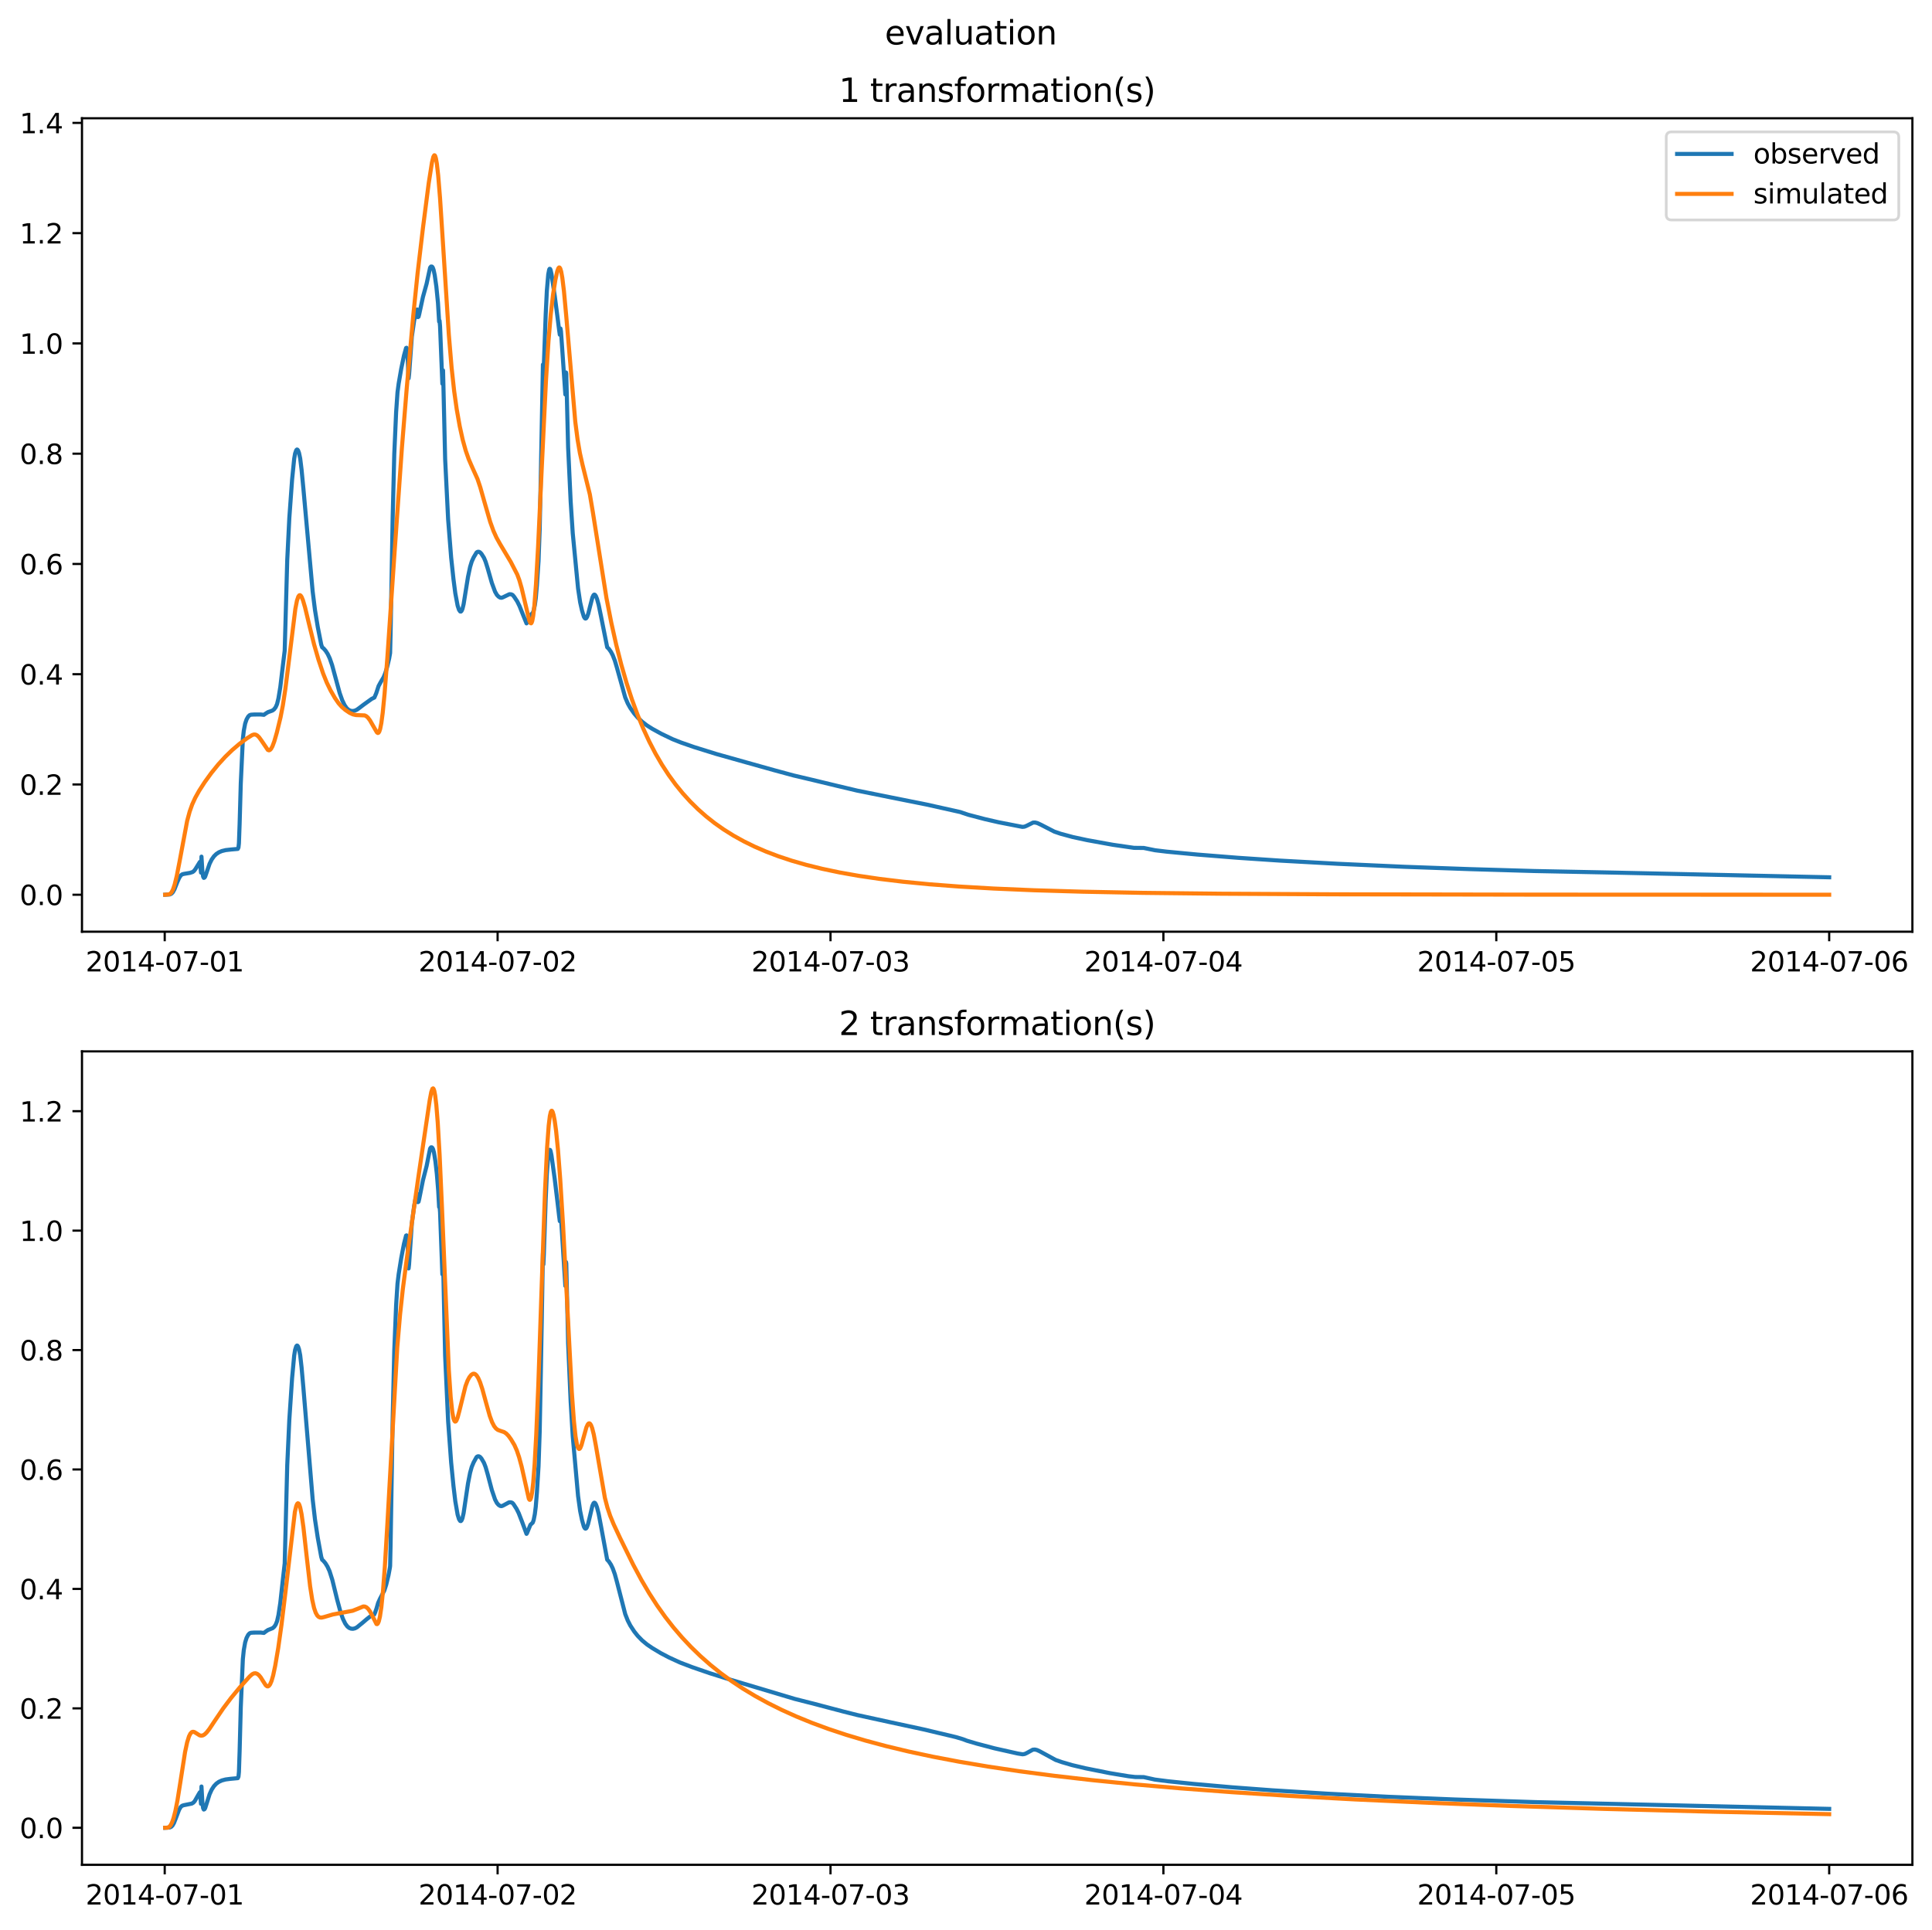 <?xml version="1.0" encoding="utf-8" standalone="no"?>
<!DOCTYPE svg PUBLIC "-//W3C//DTD SVG 1.1//EN"
  "http://www.w3.org/Graphics/SVG/1.1/DTD/svg11.dtd">
<svg xmlns:xlink="http://www.w3.org/1999/xlink" width="709.427pt" height="708.798pt" viewBox="0 0 709.427 708.798" xmlns="http://www.w3.org/2000/svg" version="1.1">
 <defs>
  <style type="text/css">*{stroke-linejoin: round; stroke-linecap: butt}</style>
 </defs>
 <g id="figure_1">
  <g id="patch_1">
   <path d="M 0 708.798 
L 709.427 708.798 
L 709.427 0 
L 0 0 
z
" style="fill: #ffffff"/>
  </g>
  <g id="axes_1">
   <g id="patch_2">
    <path d="M 30.103 342.2 
L 702.227 342.2 
L 702.227 43.44 
L 30.103 43.44 
z
" style="fill: #ffffff"/>
   </g>
   <g id="matplotlib.axis_1">
    <g id="xtick_1">
     <g id="line2d_1">
      <defs>
       <path id="m06d056164e" d="M 0 0 
L 0 3.5 
" style="stroke: #000000; stroke-width: 0.8"/>
      </defs>
      <g>
       <use xlink:href="#m06d056164e" x="60.484" y="342.2" style="stroke: #000000; stroke-width: 0.8"/>
      </g>
     </g>
     <g id="text_1">
      <!-- 2014-07-01 -->
      <g transform="translate(31.427 356.798) scale(0.1 -0.1)">
       <defs>
        <path id="DejaVuSans-32" d="M 1228 531 
L 3431 531 
L 3431 0 
L 469 0 
L 469 531 
Q 828 903 1448 1529 
Q 2069 2156 2228 2338 
Q 2531 2678 2651 2914 
Q 2772 3150 2772 3378 
Q 2772 3750 2511 3984 
Q 2250 4219 1831 4219 
Q 1534 4219 1204 4116 
Q 875 4013 500 3803 
L 500 4441 
Q 881 4594 1212 4672 
Q 1544 4750 1819 4750 
Q 2544 4750 2975 4387 
Q 3406 4025 3406 3419 
Q 3406 3131 3298 2873 
Q 3191 2616 2906 2266 
Q 2828 2175 2409 1742 
Q 1991 1309 1228 531 
z
" transform="scale(0.016)"/>
        <path id="DejaVuSans-30" d="M 2034 4250 
Q 1547 4250 1301 3770 
Q 1056 3291 1056 2328 
Q 1056 1369 1301 889 
Q 1547 409 2034 409 
Q 2525 409 2770 889 
Q 3016 1369 3016 2328 
Q 3016 3291 2770 3770 
Q 2525 4250 2034 4250 
z
M 2034 4750 
Q 2819 4750 3233 4129 
Q 3647 3509 3647 2328 
Q 3647 1150 3233 529 
Q 2819 -91 2034 -91 
Q 1250 -91 836 529 
Q 422 1150 422 2328 
Q 422 3509 836 4129 
Q 1250 4750 2034 4750 
z
" transform="scale(0.016)"/>
        <path id="DejaVuSans-31" d="M 794 531 
L 1825 531 
L 1825 4091 
L 703 3866 
L 703 4441 
L 1819 4666 
L 2450 4666 
L 2450 531 
L 3481 531 
L 3481 0 
L 794 0 
L 794 531 
z
" transform="scale(0.016)"/>
        <path id="DejaVuSans-34" d="M 2419 4116 
L 825 1625 
L 2419 1625 
L 2419 4116 
z
M 2253 4666 
L 3047 4666 
L 3047 1625 
L 3713 1625 
L 3713 1100 
L 3047 1100 
L 3047 0 
L 2419 0 
L 2419 1100 
L 313 1100 
L 313 1709 
L 2253 4666 
z
" transform="scale(0.016)"/>
        <path id="DejaVuSans-2d" d="M 313 2009 
L 1997 2009 
L 1997 1497 
L 313 1497 
L 313 2009 
z
" transform="scale(0.016)"/>
        <path id="DejaVuSans-37" d="M 525 4666 
L 3525 4666 
L 3525 4397 
L 1831 0 
L 1172 0 
L 2766 4134 
L 525 4134 
L 525 4666 
z
" transform="scale(0.016)"/>
       </defs>
       <use xlink:href="#DejaVuSans-32"/>
       <use xlink:href="#DejaVuSans-30" x="63.623"/>
       <use xlink:href="#DejaVuSans-31" x="127.246"/>
       <use xlink:href="#DejaVuSans-34" x="190.869"/>
       <use xlink:href="#DejaVuSans-2d" x="254.492"/>
       <use xlink:href="#DejaVuSans-30" x="290.576"/>
       <use xlink:href="#DejaVuSans-37" x="354.199"/>
       <use xlink:href="#DejaVuSans-2d" x="417.822"/>
       <use xlink:href="#DejaVuSans-30" x="453.906"/>
       <use xlink:href="#DejaVuSans-31" x="517.529"/>
      </g>
     </g>
    </g>
    <g id="xtick_2">
     <g id="line2d_2">
      <g>
       <use xlink:href="#m06d056164e" x="182.723" y="342.2" style="stroke: #000000; stroke-width: 0.8"/>
      </g>
     </g>
     <g id="text_2">
      <!-- 2014-07-02 -->
      <g transform="translate(153.665 356.798) scale(0.1 -0.1)">
       <use xlink:href="#DejaVuSans-32"/>
       <use xlink:href="#DejaVuSans-30" x="63.623"/>
       <use xlink:href="#DejaVuSans-31" x="127.246"/>
       <use xlink:href="#DejaVuSans-34" x="190.869"/>
       <use xlink:href="#DejaVuSans-2d" x="254.492"/>
       <use xlink:href="#DejaVuSans-30" x="290.576"/>
       <use xlink:href="#DejaVuSans-37" x="354.199"/>
       <use xlink:href="#DejaVuSans-2d" x="417.822"/>
       <use xlink:href="#DejaVuSans-30" x="453.906"/>
       <use xlink:href="#DejaVuSans-32" x="517.529"/>
      </g>
     </g>
    </g>
    <g id="xtick_3">
     <g id="line2d_3">
      <g>
       <use xlink:href="#m06d056164e" x="304.961" y="342.2" style="stroke: #000000; stroke-width: 0.8"/>
      </g>
     </g>
     <g id="text_3">
      <!-- 2014-07-03 -->
      <g transform="translate(275.903 356.798) scale(0.1 -0.1)">
       <defs>
        <path id="DejaVuSans-33" d="M 2597 2516 
Q 3050 2419 3304 2112 
Q 3559 1806 3559 1356 
Q 3559 666 3084 287 
Q 2609 -91 1734 -91 
Q 1441 -91 1130 -33 
Q 819 25 488 141 
L 488 750 
Q 750 597 1062 519 
Q 1375 441 1716 441 
Q 2309 441 2620 675 
Q 2931 909 2931 1356 
Q 2931 1769 2642 2001 
Q 2353 2234 1838 2234 
L 1294 2234 
L 1294 2753 
L 1863 2753 
Q 2328 2753 2575 2939 
Q 2822 3125 2822 3475 
Q 2822 3834 2567 4026 
Q 2313 4219 1838 4219 
Q 1578 4219 1281 4162 
Q 984 4106 628 3988 
L 628 4550 
Q 988 4650 1302 4700 
Q 1616 4750 1894 4750 
Q 2613 4750 3031 4423 
Q 3450 4097 3450 3541 
Q 3450 3153 3228 2886 
Q 3006 2619 2597 2516 
z
" transform="scale(0.016)"/>
       </defs>
       <use xlink:href="#DejaVuSans-32"/>
       <use xlink:href="#DejaVuSans-30" x="63.623"/>
       <use xlink:href="#DejaVuSans-31" x="127.246"/>
       <use xlink:href="#DejaVuSans-34" x="190.869"/>
       <use xlink:href="#DejaVuSans-2d" x="254.492"/>
       <use xlink:href="#DejaVuSans-30" x="290.576"/>
       <use xlink:href="#DejaVuSans-37" x="354.199"/>
       <use xlink:href="#DejaVuSans-2d" x="417.822"/>
       <use xlink:href="#DejaVuSans-30" x="453.906"/>
       <use xlink:href="#DejaVuSans-33" x="517.529"/>
      </g>
     </g>
    </g>
    <g id="xtick_4">
     <g id="line2d_4">
      <g>
       <use xlink:href="#m06d056164e" x="427.199" y="342.2" style="stroke: #000000; stroke-width: 0.8"/>
      </g>
     </g>
     <g id="text_4">
      <!-- 2014-07-04 -->
      <g transform="translate(398.141 356.798) scale(0.1 -0.1)">
       <use xlink:href="#DejaVuSans-32"/>
       <use xlink:href="#DejaVuSans-30" x="63.623"/>
       <use xlink:href="#DejaVuSans-31" x="127.246"/>
       <use xlink:href="#DejaVuSans-34" x="190.869"/>
       <use xlink:href="#DejaVuSans-2d" x="254.492"/>
       <use xlink:href="#DejaVuSans-30" x="290.576"/>
       <use xlink:href="#DejaVuSans-37" x="354.199"/>
       <use xlink:href="#DejaVuSans-2d" x="417.822"/>
       <use xlink:href="#DejaVuSans-30" x="453.906"/>
       <use xlink:href="#DejaVuSans-34" x="517.529"/>
      </g>
     </g>
    </g>
    <g id="xtick_5">
     <g id="line2d_5">
      <g>
       <use xlink:href="#m06d056164e" x="549.437" y="342.2" style="stroke: #000000; stroke-width: 0.8"/>
      </g>
     </g>
     <g id="text_5">
      <!-- 2014-07-05 -->
      <g transform="translate(520.38 356.798) scale(0.1 -0.1)">
       <defs>
        <path id="DejaVuSans-35" d="M 691 4666 
L 3169 4666 
L 3169 4134 
L 1269 4134 
L 1269 2991 
Q 1406 3038 1543 3061 
Q 1681 3084 1819 3084 
Q 2600 3084 3056 2656 
Q 3513 2228 3513 1497 
Q 3513 744 3044 326 
Q 2575 -91 1722 -91 
Q 1428 -91 1123 -41 
Q 819 9 494 109 
L 494 744 
Q 775 591 1075 516 
Q 1375 441 1709 441 
Q 2250 441 2565 725 
Q 2881 1009 2881 1497 
Q 2881 1984 2565 2268 
Q 2250 2553 1709 2553 
Q 1456 2553 1204 2497 
Q 953 2441 691 2322 
L 691 4666 
z
" transform="scale(0.016)"/>
       </defs>
       <use xlink:href="#DejaVuSans-32"/>
       <use xlink:href="#DejaVuSans-30" x="63.623"/>
       <use xlink:href="#DejaVuSans-31" x="127.246"/>
       <use xlink:href="#DejaVuSans-34" x="190.869"/>
       <use xlink:href="#DejaVuSans-2d" x="254.492"/>
       <use xlink:href="#DejaVuSans-30" x="290.576"/>
       <use xlink:href="#DejaVuSans-37" x="354.199"/>
       <use xlink:href="#DejaVuSans-2d" x="417.822"/>
       <use xlink:href="#DejaVuSans-30" x="453.906"/>
       <use xlink:href="#DejaVuSans-35" x="517.529"/>
      </g>
     </g>
    </g>
    <g id="xtick_6">
     <g id="line2d_6">
      <g>
       <use xlink:href="#m06d056164e" x="671.676" y="342.2" style="stroke: #000000; stroke-width: 0.8"/>
      </g>
     </g>
     <g id="text_6">
      <!-- 2014-07-06 -->
      <g transform="translate(642.618 356.798) scale(0.1 -0.1)">
       <defs>
        <path id="DejaVuSans-36" d="M 2113 2584 
Q 1688 2584 1439 2293 
Q 1191 2003 1191 1497 
Q 1191 994 1439 701 
Q 1688 409 2113 409 
Q 2538 409 2786 701 
Q 3034 994 3034 1497 
Q 3034 2003 2786 2293 
Q 2538 2584 2113 2584 
z
M 3366 4563 
L 3366 3988 
Q 3128 4100 2886 4159 
Q 2644 4219 2406 4219 
Q 1781 4219 1451 3797 
Q 1122 3375 1075 2522 
Q 1259 2794 1537 2939 
Q 1816 3084 2150 3084 
Q 2853 3084 3261 2657 
Q 3669 2231 3669 1497 
Q 3669 778 3244 343 
Q 2819 -91 2113 -91 
Q 1303 -91 875 529 
Q 447 1150 447 2328 
Q 447 3434 972 4092 
Q 1497 4750 2381 4750 
Q 2619 4750 2861 4703 
Q 3103 4656 3366 4563 
z
" transform="scale(0.016)"/>
       </defs>
       <use xlink:href="#DejaVuSans-32"/>
       <use xlink:href="#DejaVuSans-30" x="63.623"/>
       <use xlink:href="#DejaVuSans-31" x="127.246"/>
       <use xlink:href="#DejaVuSans-34" x="190.869"/>
       <use xlink:href="#DejaVuSans-2d" x="254.492"/>
       <use xlink:href="#DejaVuSans-30" x="290.576"/>
       <use xlink:href="#DejaVuSans-37" x="354.199"/>
       <use xlink:href="#DejaVuSans-2d" x="417.822"/>
       <use xlink:href="#DejaVuSans-30" x="453.906"/>
       <use xlink:href="#DejaVuSans-36" x="517.529"/>
      </g>
     </g>
    </g>
   </g>
   <g id="matplotlib.axis_2">
    <g id="ytick_1">
     <g id="line2d_7">
      <defs>
       <path id="mf1f13031a7" d="M 0 0 
L -3.5 0 
" style="stroke: #000000; stroke-width: 0.8"/>
      </defs>
      <g>
       <use xlink:href="#mf1f13031a7" x="30.103" y="328.62" style="stroke: #000000; stroke-width: 0.8"/>
      </g>
     </g>
     <g id="text_7">
      <!-- 0.0 -->
      <g transform="translate(7.2 332.419) scale(0.1 -0.1)">
       <defs>
        <path id="DejaVuSans-2e" d="M 684 794 
L 1344 794 
L 1344 0 
L 684 0 
L 684 794 
z
" transform="scale(0.016)"/>
       </defs>
       <use xlink:href="#DejaVuSans-30"/>
       <use xlink:href="#DejaVuSans-2e" x="63.623"/>
       <use xlink:href="#DejaVuSans-30" x="95.41"/>
      </g>
     </g>
    </g>
    <g id="ytick_2">
     <g id="line2d_8">
      <g>
       <use xlink:href="#mf1f13031a7" x="30.103" y="288.122" style="stroke: #000000; stroke-width: 0.8"/>
      </g>
     </g>
     <g id="text_8">
      <!-- 0.2 -->
      <g transform="translate(7.2 291.921) scale(0.1 -0.1)">
       <use xlink:href="#DejaVuSans-30"/>
       <use xlink:href="#DejaVuSans-2e" x="63.623"/>
       <use xlink:href="#DejaVuSans-32" x="95.41"/>
      </g>
     </g>
    </g>
    <g id="ytick_3">
     <g id="line2d_9">
      <g>
       <use xlink:href="#mf1f13031a7" x="30.103" y="247.625" style="stroke: #000000; stroke-width: 0.8"/>
      </g>
     </g>
     <g id="text_9">
      <!-- 0.4 -->
      <g transform="translate(7.2 251.424) scale(0.1 -0.1)">
       <use xlink:href="#DejaVuSans-30"/>
       <use xlink:href="#DejaVuSans-2e" x="63.623"/>
       <use xlink:href="#DejaVuSans-34" x="95.41"/>
      </g>
     </g>
    </g>
    <g id="ytick_4">
     <g id="line2d_10">
      <g>
       <use xlink:href="#mf1f13031a7" x="30.103" y="207.127" style="stroke: #000000; stroke-width: 0.8"/>
      </g>
     </g>
     <g id="text_10">
      <!-- 0.6 -->
      <g transform="translate(7.2 210.926) scale(0.1 -0.1)">
       <use xlink:href="#DejaVuSans-30"/>
       <use xlink:href="#DejaVuSans-2e" x="63.623"/>
       <use xlink:href="#DejaVuSans-36" x="95.41"/>
      </g>
     </g>
    </g>
    <g id="ytick_5">
     <g id="line2d_11">
      <g>
       <use xlink:href="#mf1f13031a7" x="30.103" y="166.629" style="stroke: #000000; stroke-width: 0.8"/>
      </g>
     </g>
     <g id="text_11">
      <!-- 0.8 -->
      <g transform="translate(7.2 170.428) scale(0.1 -0.1)">
       <defs>
        <path id="DejaVuSans-38" d="M 2034 2216 
Q 1584 2216 1326 1975 
Q 1069 1734 1069 1313 
Q 1069 891 1326 650 
Q 1584 409 2034 409 
Q 2484 409 2743 651 
Q 3003 894 3003 1313 
Q 3003 1734 2745 1975 
Q 2488 2216 2034 2216 
z
M 1403 2484 
Q 997 2584 770 2862 
Q 544 3141 544 3541 
Q 544 4100 942 4425 
Q 1341 4750 2034 4750 
Q 2731 4750 3128 4425 
Q 3525 4100 3525 3541 
Q 3525 3141 3298 2862 
Q 3072 2584 2669 2484 
Q 3125 2378 3379 2068 
Q 3634 1759 3634 1313 
Q 3634 634 3220 271 
Q 2806 -91 2034 -91 
Q 1263 -91 848 271 
Q 434 634 434 1313 
Q 434 1759 690 2068 
Q 947 2378 1403 2484 
z
M 1172 3481 
Q 1172 3119 1398 2916 
Q 1625 2713 2034 2713 
Q 2441 2713 2670 2916 
Q 2900 3119 2900 3481 
Q 2900 3844 2670 4047 
Q 2441 4250 2034 4250 
Q 1625 4250 1398 4047 
Q 1172 3844 1172 3481 
z
" transform="scale(0.016)"/>
       </defs>
       <use xlink:href="#DejaVuSans-30"/>
       <use xlink:href="#DejaVuSans-2e" x="63.623"/>
       <use xlink:href="#DejaVuSans-38" x="95.41"/>
      </g>
     </g>
    </g>
    <g id="ytick_6">
     <g id="line2d_12">
      <g>
       <use xlink:href="#mf1f13031a7" x="30.103" y="126.131" style="stroke: #000000; stroke-width: 0.8"/>
      </g>
     </g>
     <g id="text_12">
      <!-- 1.0 -->
      <g transform="translate(7.2 129.931) scale(0.1 -0.1)">
       <use xlink:href="#DejaVuSans-31"/>
       <use xlink:href="#DejaVuSans-2e" x="63.623"/>
       <use xlink:href="#DejaVuSans-30" x="95.41"/>
      </g>
     </g>
    </g>
    <g id="ytick_7">
     <g id="line2d_13">
      <g>
       <use xlink:href="#mf1f13031a7" x="30.103" y="85.634" style="stroke: #000000; stroke-width: 0.8"/>
      </g>
     </g>
     <g id="text_13">
      <!-- 1.2 -->
      <g transform="translate(7.2 89.433) scale(0.1 -0.1)">
       <use xlink:href="#DejaVuSans-31"/>
       <use xlink:href="#DejaVuSans-2e" x="63.623"/>
       <use xlink:href="#DejaVuSans-32" x="95.41"/>
      </g>
     </g>
    </g>
    <g id="ytick_8">
     <g id="line2d_14">
      <g>
       <use xlink:href="#mf1f13031a7" x="30.103" y="45.136" style="stroke: #000000; stroke-width: 0.8"/>
      </g>
     </g>
     <g id="text_14">
      <!-- 1.4 -->
      <g transform="translate(7.2 48.935) scale(0.1 -0.1)">
       <use xlink:href="#DejaVuSans-31"/>
       <use xlink:href="#DejaVuSans-2e" x="63.623"/>
       <use xlink:href="#DejaVuSans-34" x="95.41"/>
      </g>
     </g>
    </g>
   </g>
   <g id="line2d_15">
    <path d="M 60.654 328.62 
L 62.352 328.518 
L 62.946 328.235 
L 63.455 327.707 
L 64.05 326.651 
L 65.153 323.866 
L 65.832 322.355 
L 66.427 321.483 
L 66.936 321.118 
L 67.615 320.949 
L 69.737 320.596 
L 70.756 320.269 
L 71.265 319.859 
L 71.774 319.183 
L 73.387 316.575 
L 73.557 317.69 
L 73.812 320.506 
L 73.982 314.627 
L 74.321 320.106 
L 74.576 321.94 
L 74.83 322.435 
L 75.085 322.334 
L 75.34 321.96 
L 75.934 320.25 
L 76.953 317.261 
L 77.717 315.709 
L 78.565 314.507 
L 79.414 313.673 
L 80.348 313.049 
L 81.452 312.577 
L 82.895 312.228 
L 84.932 312.002 
L 87.309 311.796 
L 87.564 311.281 
L 87.733 309.726 
L 87.988 302.65 
L 88.412 287.741 
L 89.176 271.424 
L 89.516 268.384 
L 90.025 265.745 
L 90.535 264.242 
L 91.129 263.195 
L 91.638 262.685 
L 92.148 262.499 
L 93.251 262.431 
L 95.713 262.42 
L 96.901 262.55 
L 97.665 262.007 
L 98.429 261.539 
L 99.278 261.253 
L 100.042 260.971 
L 100.636 260.53 
L 101.231 259.738 
L 101.74 258.572 
L 102.249 256.467 
L 102.928 252.337 
L 103.862 244.505 
L 104.541 238.953 
L 105.475 205.649 
L 106.239 190.279 
L 107.258 176.136 
L 108.022 168.512 
L 108.361 166.548 
L 108.786 165.336 
L 109.04 165.102 
L 109.21 165.138 
L 109.465 165.466 
L 109.804 166.379 
L 110.229 168.384 
L 110.738 172.514 
L 111.417 179.592 
L 114.813 217.265 
L 115.661 224.047 
L 116.68 230.265 
L 117.953 236.731 
L 118.293 237.75 
L 118.802 238.142 
L 119.566 239.013 
L 120.33 240.2 
L 121.094 241.822 
L 121.943 244.279 
L 123.047 248.345 
L 124.744 254.579 
L 125.678 257.214 
L 126.527 258.978 
L 127.291 260.089 
L 127.97 260.702 
L 128.734 261.057 
L 129.498 261.154 
L 130.262 261.022 
L 131.026 260.674 
L 131.79 260.13 
L 133.573 258.779 
L 136.459 256.7 
L 137.478 256.194 
L 138.157 254.605 
L 139.006 251.989 
L 139.77 250.581 
L 140.873 248.709 
L 141.467 247.255 
L 142.146 245.022 
L 142.91 241.812 
L 143.25 239.833 
L 143.42 232.778 
L 144.184 190.193 
L 144.778 166.782 
L 145.457 151.396 
L 145.966 144.089 
L 146.391 140.866 
L 147.325 135.465 
L 148.343 130.576 
L 149.107 127.809 
L 149.277 127.731 
L 149.447 128.147 
L 149.616 129.431 
L 149.786 133.314 
L 149.956 138.602 
L 150.041 138.96 
L 150.211 137.583 
L 151.229 123.616 
L 152.078 117.746 
L 152.588 115.293 
L 153.182 113.677 
L 153.267 114.195 
L 153.436 116.481 
L 153.691 116.337 
L 153.946 115.372 
L 155.304 109.07 
L 156.662 104.168 
L 157.511 100.213 
L 157.935 98.295 
L 158.275 97.884 
L 158.615 97.917 
L 158.869 98.198 
L 159.209 99.091 
L 159.633 101.078 
L 160.227 105.249 
L 160.822 111.222 
L 161.246 118.148 
L 161.331 117.867 
L 161.416 117.825 
L 161.586 119.853 
L 162.01 130.464 
L 162.435 140.939 
L 162.519 139.806 
L 162.689 136.046 
L 163.453 168.566 
L 164.557 190.811 
L 165.66 204.764 
L 166.509 212.687 
L 167.188 217.912 
L 168.037 222.44 
L 168.546 223.976 
L 168.971 224.582 
L 169.226 224.623 
L 169.48 224.396 
L 169.82 223.636 
L 170.244 221.88 
L 170.838 218.156 
L 171.857 211.834 
L 172.621 208.227 
L 173.215 206.262 
L 173.894 204.76 
L 174.998 202.901 
L 175.422 202.658 
L 175.847 202.656 
L 176.271 202.867 
L 176.781 203.396 
L 177.714 204.868 
L 178.309 206.301 
L 179.073 208.741 
L 180.6 214.09 
L 181.789 217.321 
L 182.468 218.504 
L 183.062 219.127 
L 183.656 219.494 
L 184.166 219.557 
L 184.675 219.386 
L 187.052 218.237 
L 187.731 218.287 
L 188.24 218.52 
L 188.835 219.236 
L 189.938 220.91 
L 190.787 222.639 
L 192.23 226.242 
L 193.334 228.957 
L 193.503 228.734 
L 194.777 225.868 
L 195.626 225.147 
L 195.965 224.246 
L 196.39 222.256 
L 196.729 219.768 
L 197.154 214.944 
L 197.748 206.055 
L 198.172 194.406 
L 198.597 174.078 
L 199.361 133.892 
L 199.53 137.596 
L 199.7 134.118 
L 200.379 115.521 
L 200.804 106.78 
L 201.313 100.789 
L 201.653 99.025 
L 201.822 98.726 
L 201.992 98.78 
L 202.162 99.126 
L 202.502 100.609 
L 203.69 108.621 
L 204.624 115.797 
L 205.303 121.143 
L 205.557 122.921 
L 205.812 120.665 
L 205.982 121.632 
L 206.406 127.581 
L 207.595 144.892 
L 207.68 143.819 
L 207.849 136.802 
L 207.934 137.352 
L 208.613 164.295 
L 209.547 184.194 
L 210.311 195.848 
L 212.264 216.096 
L 213.028 221.199 
L 213.707 224.238 
L 214.386 226.463 
L 214.725 227.048 
L 214.98 227.199 
L 215.235 227.099 
L 215.574 226.582 
L 215.999 225.424 
L 216.678 222.706 
L 217.527 219.423 
L 217.951 218.558 
L 218.206 218.385 
L 218.46 218.464 
L 218.8 218.92 
L 219.224 219.961 
L 219.819 222.125 
L 220.667 226.254 
L 222.959 237.722 
L 223.554 238.303 
L 224.318 239.368 
L 224.997 240.656 
L 225.761 242.623 
L 226.525 245.193 
L 229.581 256.158 
L 230.514 258.353 
L 231.448 260.03 
L 232.891 262.07 
L 234.165 263.55 
L 235.862 265.145 
L 237.56 266.446 
L 239.513 267.679 
L 242.823 269.498 
L 246.983 271.494 
L 250.039 272.705 
L 254.792 274.361 
L 263.026 276.925 
L 274.062 280.026 
L 284.333 282.903 
L 291.379 284.811 
L 298.425 286.473 
L 307.592 288.68 
L 314.808 290.394 
L 327.202 292.887 
L 340.274 295.503 
L 352.668 298.27 
L 353.771 298.662 
L 355.554 299.251 
L 361.666 300.854 
L 366.674 302.001 
L 375.418 303.704 
L 376.182 303.621 
L 376.946 303.317 
L 379.323 302.124 
L 380.087 302.099 
L 380.935 302.306 
L 382.209 302.899 
L 387.132 305.43 
L 389.424 306.213 
L 393.923 307.43 
L 399.186 308.563 
L 408.609 310.271 
L 416.418 311.404 
L 419.984 311.441 
L 424.143 312.288 
L 428.472 312.805 
L 439.593 313.862 
L 454.533 315.053 
L 469.898 316.082 
L 491.204 317.255 
L 515.652 318.359 
L 539.506 319.209 
L 563.444 319.914 
L 592.475 320.49 
L 643.069 321.593 
L 671.676 322.214 
L 671.676 322.214 
" clip-path="url(#pb3b7b0afa9)" style="fill: none; stroke: #1f77b4; stroke-width: 1.5; stroke-linecap: square"/>
   </g>
   <g id="line2d_16">
    <path d="M 60.654 328.62 
L 62.097 328.475 
L 62.607 328.173 
L 63.031 327.663 
L 63.54 326.65 
L 64.135 324.876 
L 64.899 321.747 
L 65.917 316.523 
L 68.719 301.525 
L 69.652 298.062 
L 70.586 295.434 
L 71.69 293.014 
L 73.133 290.428 
L 75.17 287.269 
L 77.632 283.867 
L 80.178 280.729 
L 82.725 277.942 
L 85.272 275.477 
L 87.903 273.236 
L 90.62 271.216 
L 92.572 269.989 
L 93.251 269.767 
L 93.845 269.809 
L 94.439 270.114 
L 95.119 270.768 
L 95.967 271.933 
L 98.344 275.44 
L 98.769 275.582 
L 99.108 275.47 
L 99.533 275.036 
L 100.042 274.108 
L 100.721 272.294 
L 101.655 269.059 
L 103.013 263.472 
L 103.862 259.1 
L 104.796 252.997 
L 105.984 243.583 
L 108.446 223.657 
L 109.04 220.612 
L 109.549 219.101 
L 109.889 218.656 
L 110.144 218.593 
L 110.398 218.742 
L 110.738 219.227 
L 111.247 220.455 
L 112.011 223.072 
L 113.454 229.106 
L 115.322 236.668 
L 116.935 242.252 
L 118.632 247.318 
L 119.991 250.708 
L 121.349 253.516 
L 122.962 256.325 
L 124.32 258.297 
L 125.508 259.637 
L 126.782 260.738 
L 128.395 261.824 
L 129.583 262.377 
L 130.687 262.631 
L 132.045 262.686 
L 133.912 262.757 
L 134.506 263.045 
L 135.101 263.57 
L 135.865 264.584 
L 136.883 266.37 
L 138.411 269.019 
L 138.751 269.219 
L 139.006 269.112 
L 139.26 268.729 
L 139.6 267.722 
L 140.024 265.6 
L 140.534 261.788 
L 141.213 254.83 
L 142.231 241.642 
L 144.863 203.145 
L 147.579 164.472 
L 149.362 142.49 
L 151.739 115.983 
L 153.352 100.267 
L 155.304 83.754 
L 157.426 67.246 
L 158.615 59.672 
L 159.124 57.593 
L 159.463 57.033 
L 159.633 57.061 
L 159.803 57.312 
L 160.058 58.122 
L 160.397 60.011 
L 160.907 64.466 
L 161.586 72.853 
L 162.689 89.891 
L 164.811 122.924 
L 165.83 135.066 
L 166.764 143.61 
L 167.698 150.266 
L 168.801 156.509 
L 169.905 161.521 
L 171.008 165.5 
L 172.112 168.653 
L 173.385 171.597 
L 175.337 175.93 
L 176.356 178.967 
L 177.969 184.656 
L 180.006 191.693 
L 181.195 194.994 
L 182.298 197.437 
L 183.572 199.721 
L 187.561 206.406 
L 189.938 211.015 
L 190.702 213.073 
L 191.551 216.031 
L 192.739 221.077 
L 194.352 227.884 
L 194.777 228.843 
L 195.031 228.935 
L 195.201 228.741 
L 195.456 228.017 
L 195.795 226.175 
L 196.22 222.409 
L 196.814 214.557 
L 197.578 200.938 
L 198.936 171.762 
L 200.464 140.092 
L 201.398 125.316 
L 202.247 115.389 
L 203.096 108.097 
L 203.945 102.74 
L 204.624 99.618 
L 205.048 98.485 
L 205.303 98.228 
L 205.473 98.259 
L 205.727 98.628 
L 206.067 99.738 
L 206.491 102.092 
L 207.085 106.969 
L 207.934 116.213 
L 211.245 154.931 
L 212.094 161.481 
L 212.943 166.437 
L 213.876 170.606 
L 216.593 181.587 
L 217.696 188.127 
L 222.705 219.725 
L 224.487 228.806 
L 226.27 236.773 
L 228.138 244.122 
L 230.09 250.896 
L 232.042 256.891 
L 234.08 262.45 
L 236.202 267.601 
L 238.409 272.37 
L 240.701 276.786 
L 243.078 280.872 
L 245.54 284.654 
L 248.086 288.152 
L 250.718 291.387 
L 253.434 294.38 
L 256.32 297.227 
L 259.291 299.849 
L 262.432 302.328 
L 265.743 304.66 
L 269.308 306.894 
L 273.043 308.969 
L 277.033 310.93 
L 281.277 312.768 
L 285.861 314.509 
L 290.785 316.139 
L 296.133 317.673 
L 301.905 319.096 
L 308.272 320.434 
L 315.232 321.665 
L 322.957 322.802 
L 331.531 323.837 
L 341.208 324.775 
L 352.158 325.609 
L 364.807 326.344 
L 379.662 326.977 
L 397.488 327.506 
L 419.644 327.931 
L 448.591 328.251 
L 489.931 328.468 
L 560.303 328.586 
L 671.676 328.617 
L 671.676 328.617 
" clip-path="url(#pb3b7b0afa9)" style="fill: none; stroke: #ff7f0e; stroke-width: 1.5; stroke-linecap: square"/>
   </g>
   <g id="patch_3">
    <path d="M 30.103 342.2 
L 30.103 43.44 
" style="fill: none; stroke: #000000; stroke-width: 0.8; stroke-linejoin: miter; stroke-linecap: square"/>
   </g>
   <g id="patch_4">
    <path d="M 702.227 342.2 
L 702.227 43.44 
" style="fill: none; stroke: #000000; stroke-width: 0.8; stroke-linejoin: miter; stroke-linecap: square"/>
   </g>
   <g id="patch_5">
    <path d="M 30.103 342.2 
L 702.227 342.2 
" style="fill: none; stroke: #000000; stroke-width: 0.8; stroke-linejoin: miter; stroke-linecap: square"/>
   </g>
   <g id="patch_6">
    <path d="M 30.103 43.44 
L 702.227 43.44 
" style="fill: none; stroke: #000000; stroke-width: 0.8; stroke-linejoin: miter; stroke-linecap: square"/>
   </g>
   <g id="text_15">
    <!-- 1 transformation(s) -->
    <g transform="translate(308.05 37.44) scale(0.12 -0.12)">
     <defs>
      <path id="DejaVuSans-20" transform="scale(0.016)"/>
      <path id="DejaVuSans-74" d="M 1172 4494 
L 1172 3500 
L 2356 3500 
L 2356 3053 
L 1172 3053 
L 1172 1153 
Q 1172 725 1289 603 
Q 1406 481 1766 481 
L 2356 481 
L 2356 0 
L 1766 0 
Q 1100 0 847 248 
Q 594 497 594 1153 
L 594 3053 
L 172 3053 
L 172 3500 
L 594 3500 
L 594 4494 
L 1172 4494 
z
" transform="scale(0.016)"/>
      <path id="DejaVuSans-72" d="M 2631 2963 
Q 2534 3019 2420 3045 
Q 2306 3072 2169 3072 
Q 1681 3072 1420 2755 
Q 1159 2438 1159 1844 
L 1159 0 
L 581 0 
L 581 3500 
L 1159 3500 
L 1159 2956 
Q 1341 3275 1631 3429 
Q 1922 3584 2338 3584 
Q 2397 3584 2469 3576 
Q 2541 3569 2628 3553 
L 2631 2963 
z
" transform="scale(0.016)"/>
      <path id="DejaVuSans-61" d="M 2194 1759 
Q 1497 1759 1228 1600 
Q 959 1441 959 1056 
Q 959 750 1161 570 
Q 1363 391 1709 391 
Q 2188 391 2477 730 
Q 2766 1069 2766 1631 
L 2766 1759 
L 2194 1759 
z
M 3341 1997 
L 3341 0 
L 2766 0 
L 2766 531 
Q 2569 213 2275 61 
Q 1981 -91 1556 -91 
Q 1019 -91 701 211 
Q 384 513 384 1019 
Q 384 1609 779 1909 
Q 1175 2209 1959 2209 
L 2766 2209 
L 2766 2266 
Q 2766 2663 2505 2880 
Q 2244 3097 1772 3097 
Q 1472 3097 1187 3025 
Q 903 2953 641 2809 
L 641 3341 
Q 956 3463 1253 3523 
Q 1550 3584 1831 3584 
Q 2591 3584 2966 3190 
Q 3341 2797 3341 1997 
z
" transform="scale(0.016)"/>
      <path id="DejaVuSans-6e" d="M 3513 2113 
L 3513 0 
L 2938 0 
L 2938 2094 
Q 2938 2591 2744 2837 
Q 2550 3084 2163 3084 
Q 1697 3084 1428 2787 
Q 1159 2491 1159 1978 
L 1159 0 
L 581 0 
L 581 3500 
L 1159 3500 
L 1159 2956 
Q 1366 3272 1645 3428 
Q 1925 3584 2291 3584 
Q 2894 3584 3203 3211 
Q 3513 2838 3513 2113 
z
" transform="scale(0.016)"/>
      <path id="DejaVuSans-73" d="M 2834 3397 
L 2834 2853 
Q 2591 2978 2328 3040 
Q 2066 3103 1784 3103 
Q 1356 3103 1142 2972 
Q 928 2841 928 2578 
Q 928 2378 1081 2264 
Q 1234 2150 1697 2047 
L 1894 2003 
Q 2506 1872 2764 1633 
Q 3022 1394 3022 966 
Q 3022 478 2636 193 
Q 2250 -91 1575 -91 
Q 1294 -91 989 -36 
Q 684 19 347 128 
L 347 722 
Q 666 556 975 473 
Q 1284 391 1588 391 
Q 1994 391 2212 530 
Q 2431 669 2431 922 
Q 2431 1156 2273 1281 
Q 2116 1406 1581 1522 
L 1381 1569 
Q 847 1681 609 1914 
Q 372 2147 372 2553 
Q 372 3047 722 3315 
Q 1072 3584 1716 3584 
Q 2034 3584 2315 3537 
Q 2597 3491 2834 3397 
z
" transform="scale(0.016)"/>
      <path id="DejaVuSans-66" d="M 2375 4863 
L 2375 4384 
L 1825 4384 
Q 1516 4384 1395 4259 
Q 1275 4134 1275 3809 
L 1275 3500 
L 2222 3500 
L 2222 3053 
L 1275 3053 
L 1275 0 
L 697 0 
L 697 3053 
L 147 3053 
L 147 3500 
L 697 3500 
L 697 3744 
Q 697 4328 969 4595 
Q 1241 4863 1831 4863 
L 2375 4863 
z
" transform="scale(0.016)"/>
      <path id="DejaVuSans-6f" d="M 1959 3097 
Q 1497 3097 1228 2736 
Q 959 2375 959 1747 
Q 959 1119 1226 758 
Q 1494 397 1959 397 
Q 2419 397 2687 759 
Q 2956 1122 2956 1747 
Q 2956 2369 2687 2733 
Q 2419 3097 1959 3097 
z
M 1959 3584 
Q 2709 3584 3137 3096 
Q 3566 2609 3566 1747 
Q 3566 888 3137 398 
Q 2709 -91 1959 -91 
Q 1206 -91 779 398 
Q 353 888 353 1747 
Q 353 2609 779 3096 
Q 1206 3584 1959 3584 
z
" transform="scale(0.016)"/>
      <path id="DejaVuSans-6d" d="M 3328 2828 
Q 3544 3216 3844 3400 
Q 4144 3584 4550 3584 
Q 5097 3584 5394 3201 
Q 5691 2819 5691 2113 
L 5691 0 
L 5113 0 
L 5113 2094 
Q 5113 2597 4934 2840 
Q 4756 3084 4391 3084 
Q 3944 3084 3684 2787 
Q 3425 2491 3425 1978 
L 3425 0 
L 2847 0 
L 2847 2094 
Q 2847 2600 2669 2842 
Q 2491 3084 2119 3084 
Q 1678 3084 1418 2786 
Q 1159 2488 1159 1978 
L 1159 0 
L 581 0 
L 581 3500 
L 1159 3500 
L 1159 2956 
Q 1356 3278 1631 3431 
Q 1906 3584 2284 3584 
Q 2666 3584 2933 3390 
Q 3200 3197 3328 2828 
z
" transform="scale(0.016)"/>
      <path id="DejaVuSans-69" d="M 603 3500 
L 1178 3500 
L 1178 0 
L 603 0 
L 603 3500 
z
M 603 4863 
L 1178 4863 
L 1178 4134 
L 603 4134 
L 603 4863 
z
" transform="scale(0.016)"/>
      <path id="DejaVuSans-28" d="M 1984 4856 
Q 1566 4138 1362 3434 
Q 1159 2731 1159 2009 
Q 1159 1288 1364 580 
Q 1569 -128 1984 -844 
L 1484 -844 
Q 1016 -109 783 600 
Q 550 1309 550 2009 
Q 550 2706 781 3412 
Q 1013 4119 1484 4856 
L 1984 4856 
z
" transform="scale(0.016)"/>
      <path id="DejaVuSans-29" d="M 513 4856 
L 1013 4856 
Q 1481 4119 1714 3412 
Q 1947 2706 1947 2009 
Q 1947 1309 1714 600 
Q 1481 -109 1013 -844 
L 513 -844 
Q 928 -128 1133 580 
Q 1338 1288 1338 2009 
Q 1338 2731 1133 3434 
Q 928 4138 513 4856 
z
" transform="scale(0.016)"/>
     </defs>
     <use xlink:href="#DejaVuSans-31"/>
     <use xlink:href="#DejaVuSans-20" x="63.623"/>
     <use xlink:href="#DejaVuSans-74" x="95.41"/>
     <use xlink:href="#DejaVuSans-72" x="134.619"/>
     <use xlink:href="#DejaVuSans-61" x="175.732"/>
     <use xlink:href="#DejaVuSans-6e" x="237.012"/>
     <use xlink:href="#DejaVuSans-73" x="300.391"/>
     <use xlink:href="#DejaVuSans-66" x="352.49"/>
     <use xlink:href="#DejaVuSans-6f" x="387.695"/>
     <use xlink:href="#DejaVuSans-72" x="448.877"/>
     <use xlink:href="#DejaVuSans-6d" x="488.24"/>
     <use xlink:href="#DejaVuSans-61" x="585.652"/>
     <use xlink:href="#DejaVuSans-74" x="646.932"/>
     <use xlink:href="#DejaVuSans-69" x="686.141"/>
     <use xlink:href="#DejaVuSans-6f" x="713.924"/>
     <use xlink:href="#DejaVuSans-6e" x="775.105"/>
     <use xlink:href="#DejaVuSans-28" x="838.484"/>
     <use xlink:href="#DejaVuSans-73" x="877.498"/>
     <use xlink:href="#DejaVuSans-29" x="929.598"/>
    </g>
   </g>
   <g id="legend_1">
    <g id="patch_7">
     <path d="M 613.833 80.796 
L 695.227 80.796 
Q 697.227 80.796 697.227 78.796 
L 697.227 50.44 
Q 697.227 48.44 695.227 48.44 
L 613.833 48.44 
Q 611.833 48.44 611.833 50.44 
L 611.833 78.796 
Q 611.833 80.796 613.833 80.796 
z
" style="fill: #ffffff; opacity: 0.8; stroke: #cccccc; stroke-linejoin: miter"/>
    </g>
    <g id="line2d_17">
     <path d="M 615.833 56.538 
L 625.833 56.538 
L 635.833 56.538 
" style="fill: none; stroke: #1f77b4; stroke-width: 1.5; stroke-linecap: square"/>
    </g>
    <g id="text_16">
     <!-- observed -->
     <g transform="translate(643.833 60.038) scale(0.1 -0.1)">
      <defs>
       <path id="DejaVuSans-62" d="M 3116 1747 
Q 3116 2381 2855 2742 
Q 2594 3103 2138 3103 
Q 1681 3103 1420 2742 
Q 1159 2381 1159 1747 
Q 1159 1113 1420 752 
Q 1681 391 2138 391 
Q 2594 391 2855 752 
Q 3116 1113 3116 1747 
z
M 1159 2969 
Q 1341 3281 1617 3432 
Q 1894 3584 2278 3584 
Q 2916 3584 3314 3078 
Q 3713 2572 3713 1747 
Q 3713 922 3314 415 
Q 2916 -91 2278 -91 
Q 1894 -91 1617 61 
Q 1341 213 1159 525 
L 1159 0 
L 581 0 
L 581 4863 
L 1159 4863 
L 1159 2969 
z
" transform="scale(0.016)"/>
       <path id="DejaVuSans-65" d="M 3597 1894 
L 3597 1613 
L 953 1613 
Q 991 1019 1311 708 
Q 1631 397 2203 397 
Q 2534 397 2845 478 
Q 3156 559 3463 722 
L 3463 178 
Q 3153 47 2828 -22 
Q 2503 -91 2169 -91 
Q 1331 -91 842 396 
Q 353 884 353 1716 
Q 353 2575 817 3079 
Q 1281 3584 2069 3584 
Q 2775 3584 3186 3129 
Q 3597 2675 3597 1894 
z
M 3022 2063 
Q 3016 2534 2758 2815 
Q 2500 3097 2075 3097 
Q 1594 3097 1305 2825 
Q 1016 2553 972 2059 
L 3022 2063 
z
" transform="scale(0.016)"/>
       <path id="DejaVuSans-76" d="M 191 3500 
L 800 3500 
L 1894 563 
L 2988 3500 
L 3597 3500 
L 2284 0 
L 1503 0 
L 191 3500 
z
" transform="scale(0.016)"/>
       <path id="DejaVuSans-64" d="M 2906 2969 
L 2906 4863 
L 3481 4863 
L 3481 0 
L 2906 0 
L 2906 525 
Q 2725 213 2448 61 
Q 2172 -91 1784 -91 
Q 1150 -91 751 415 
Q 353 922 353 1747 
Q 353 2572 751 3078 
Q 1150 3584 1784 3584 
Q 2172 3584 2448 3432 
Q 2725 3281 2906 2969 
z
M 947 1747 
Q 947 1113 1208 752 
Q 1469 391 1925 391 
Q 2381 391 2643 752 
Q 2906 1113 2906 1747 
Q 2906 2381 2643 2742 
Q 2381 3103 1925 3103 
Q 1469 3103 1208 2742 
Q 947 2381 947 1747 
z
" transform="scale(0.016)"/>
      </defs>
      <use xlink:href="#DejaVuSans-6f"/>
      <use xlink:href="#DejaVuSans-62" x="61.182"/>
      <use xlink:href="#DejaVuSans-73" x="124.658"/>
      <use xlink:href="#DejaVuSans-65" x="176.758"/>
      <use xlink:href="#DejaVuSans-72" x="238.281"/>
      <use xlink:href="#DejaVuSans-76" x="279.395"/>
      <use xlink:href="#DejaVuSans-65" x="338.574"/>
      <use xlink:href="#DejaVuSans-64" x="400.098"/>
     </g>
    </g>
    <g id="line2d_18">
     <path d="M 615.833 71.217 
L 625.833 71.217 
L 635.833 71.217 
" style="fill: none; stroke: #ff7f0e; stroke-width: 1.5; stroke-linecap: square"/>
    </g>
    <g id="text_17">
     <!-- simulated -->
     <g transform="translate(643.833 74.717) scale(0.1 -0.1)">
      <defs>
       <path id="DejaVuSans-75" d="M 544 1381 
L 544 3500 
L 1119 3500 
L 1119 1403 
Q 1119 906 1312 657 
Q 1506 409 1894 409 
Q 2359 409 2629 706 
Q 2900 1003 2900 1516 
L 2900 3500 
L 3475 3500 
L 3475 0 
L 2900 0 
L 2900 538 
Q 2691 219 2414 64 
Q 2138 -91 1772 -91 
Q 1169 -91 856 284 
Q 544 659 544 1381 
z
M 1991 3584 
L 1991 3584 
z
" transform="scale(0.016)"/>
       <path id="DejaVuSans-6c" d="M 603 4863 
L 1178 4863 
L 1178 0 
L 603 0 
L 603 4863 
z
" transform="scale(0.016)"/>
      </defs>
      <use xlink:href="#DejaVuSans-73"/>
      <use xlink:href="#DejaVuSans-69" x="52.1"/>
      <use xlink:href="#DejaVuSans-6d" x="79.883"/>
      <use xlink:href="#DejaVuSans-75" x="177.295"/>
      <use xlink:href="#DejaVuSans-6c" x="240.674"/>
      <use xlink:href="#DejaVuSans-61" x="268.457"/>
      <use xlink:href="#DejaVuSans-74" x="329.736"/>
      <use xlink:href="#DejaVuSans-65" x="368.945"/>
      <use xlink:href="#DejaVuSans-64" x="430.469"/>
     </g>
    </g>
   </g>
  </g>
  <g id="axes_2">
   <g id="patch_8">
    <path d="M 30.103 684.92 
L 702.227 684.92 
L 702.227 386.16 
L 30.103 386.16 
z
" style="fill: #ffffff"/>
   </g>
   <g id="matplotlib.axis_3">
    <g id="xtick_7">
     <g id="line2d_19">
      <g>
       <use xlink:href="#m06d056164e" x="60.484" y="684.92" style="stroke: #000000; stroke-width: 0.8"/>
      </g>
     </g>
     <g id="text_18">
      <!-- 2014-07-01 -->
      <g transform="translate(31.427 699.518) scale(0.1 -0.1)">
       <use xlink:href="#DejaVuSans-32"/>
       <use xlink:href="#DejaVuSans-30" x="63.623"/>
       <use xlink:href="#DejaVuSans-31" x="127.246"/>
       <use xlink:href="#DejaVuSans-34" x="190.869"/>
       <use xlink:href="#DejaVuSans-2d" x="254.492"/>
       <use xlink:href="#DejaVuSans-30" x="290.576"/>
       <use xlink:href="#DejaVuSans-37" x="354.199"/>
       <use xlink:href="#DejaVuSans-2d" x="417.822"/>
       <use xlink:href="#DejaVuSans-30" x="453.906"/>
       <use xlink:href="#DejaVuSans-31" x="517.529"/>
      </g>
     </g>
    </g>
    <g id="xtick_8">
     <g id="line2d_20">
      <g>
       <use xlink:href="#m06d056164e" x="182.723" y="684.92" style="stroke: #000000; stroke-width: 0.8"/>
      </g>
     </g>
     <g id="text_19">
      <!-- 2014-07-02 -->
      <g transform="translate(153.665 699.518) scale(0.1 -0.1)">
       <use xlink:href="#DejaVuSans-32"/>
       <use xlink:href="#DejaVuSans-30" x="63.623"/>
       <use xlink:href="#DejaVuSans-31" x="127.246"/>
       <use xlink:href="#DejaVuSans-34" x="190.869"/>
       <use xlink:href="#DejaVuSans-2d" x="254.492"/>
       <use xlink:href="#DejaVuSans-30" x="290.576"/>
       <use xlink:href="#DejaVuSans-37" x="354.199"/>
       <use xlink:href="#DejaVuSans-2d" x="417.822"/>
       <use xlink:href="#DejaVuSans-30" x="453.906"/>
       <use xlink:href="#DejaVuSans-32" x="517.529"/>
      </g>
     </g>
    </g>
    <g id="xtick_9">
     <g id="line2d_21">
      <g>
       <use xlink:href="#m06d056164e" x="304.961" y="684.92" style="stroke: #000000; stroke-width: 0.8"/>
      </g>
     </g>
     <g id="text_20">
      <!-- 2014-07-03 -->
      <g transform="translate(275.903 699.518) scale(0.1 -0.1)">
       <use xlink:href="#DejaVuSans-32"/>
       <use xlink:href="#DejaVuSans-30" x="63.623"/>
       <use xlink:href="#DejaVuSans-31" x="127.246"/>
       <use xlink:href="#DejaVuSans-34" x="190.869"/>
       <use xlink:href="#DejaVuSans-2d" x="254.492"/>
       <use xlink:href="#DejaVuSans-30" x="290.576"/>
       <use xlink:href="#DejaVuSans-37" x="354.199"/>
       <use xlink:href="#DejaVuSans-2d" x="417.822"/>
       <use xlink:href="#DejaVuSans-30" x="453.906"/>
       <use xlink:href="#DejaVuSans-33" x="517.529"/>
      </g>
     </g>
    </g>
    <g id="xtick_10">
     <g id="line2d_22">
      <g>
       <use xlink:href="#m06d056164e" x="427.199" y="684.92" style="stroke: #000000; stroke-width: 0.8"/>
      </g>
     </g>
     <g id="text_21">
      <!-- 2014-07-04 -->
      <g transform="translate(398.141 699.518) scale(0.1 -0.1)">
       <use xlink:href="#DejaVuSans-32"/>
       <use xlink:href="#DejaVuSans-30" x="63.623"/>
       <use xlink:href="#DejaVuSans-31" x="127.246"/>
       <use xlink:href="#DejaVuSans-34" x="190.869"/>
       <use xlink:href="#DejaVuSans-2d" x="254.492"/>
       <use xlink:href="#DejaVuSans-30" x="290.576"/>
       <use xlink:href="#DejaVuSans-37" x="354.199"/>
       <use xlink:href="#DejaVuSans-2d" x="417.822"/>
       <use xlink:href="#DejaVuSans-30" x="453.906"/>
       <use xlink:href="#DejaVuSans-34" x="517.529"/>
      </g>
     </g>
    </g>
    <g id="xtick_11">
     <g id="line2d_23">
      <g>
       <use xlink:href="#m06d056164e" x="549.437" y="684.92" style="stroke: #000000; stroke-width: 0.8"/>
      </g>
     </g>
     <g id="text_22">
      <!-- 2014-07-05 -->
      <g transform="translate(520.38 699.518) scale(0.1 -0.1)">
       <use xlink:href="#DejaVuSans-32"/>
       <use xlink:href="#DejaVuSans-30" x="63.623"/>
       <use xlink:href="#DejaVuSans-31" x="127.246"/>
       <use xlink:href="#DejaVuSans-34" x="190.869"/>
       <use xlink:href="#DejaVuSans-2d" x="254.492"/>
       <use xlink:href="#DejaVuSans-30" x="290.576"/>
       <use xlink:href="#DejaVuSans-37" x="354.199"/>
       <use xlink:href="#DejaVuSans-2d" x="417.822"/>
       <use xlink:href="#DejaVuSans-30" x="453.906"/>
       <use xlink:href="#DejaVuSans-35" x="517.529"/>
      </g>
     </g>
    </g>
    <g id="xtick_12">
     <g id="line2d_24">
      <g>
       <use xlink:href="#m06d056164e" x="671.676" y="684.92" style="stroke: #000000; stroke-width: 0.8"/>
      </g>
     </g>
     <g id="text_23">
      <!-- 2014-07-06 -->
      <g transform="translate(642.618 699.518) scale(0.1 -0.1)">
       <use xlink:href="#DejaVuSans-32"/>
       <use xlink:href="#DejaVuSans-30" x="63.623"/>
       <use xlink:href="#DejaVuSans-31" x="127.246"/>
       <use xlink:href="#DejaVuSans-34" x="190.869"/>
       <use xlink:href="#DejaVuSans-2d" x="254.492"/>
       <use xlink:href="#DejaVuSans-30" x="290.576"/>
       <use xlink:href="#DejaVuSans-37" x="354.199"/>
       <use xlink:href="#DejaVuSans-2d" x="417.822"/>
       <use xlink:href="#DejaVuSans-30" x="453.906"/>
       <use xlink:href="#DejaVuSans-36" x="517.529"/>
      </g>
     </g>
    </g>
   </g>
   <g id="matplotlib.axis_4">
    <g id="ytick_9">
     <g id="line2d_25">
      <g>
       <use xlink:href="#mf1f13031a7" x="30.103" y="671.314" style="stroke: #000000; stroke-width: 0.8"/>
      </g>
     </g>
     <g id="text_24">
      <!-- 0.0 -->
      <g transform="translate(7.2 675.113) scale(0.1 -0.1)">
       <use xlink:href="#DejaVuSans-30"/>
       <use xlink:href="#DejaVuSans-2e" x="63.623"/>
       <use xlink:href="#DejaVuSans-30" x="95.41"/>
      </g>
     </g>
    </g>
    <g id="ytick_10">
     <g id="line2d_26">
      <g>
       <use xlink:href="#mf1f13031a7" x="30.103" y="627.449" style="stroke: #000000; stroke-width: 0.8"/>
      </g>
     </g>
     <g id="text_25">
      <!-- 0.2 -->
      <g transform="translate(7.2 631.248) scale(0.1 -0.1)">
       <use xlink:href="#DejaVuSans-30"/>
       <use xlink:href="#DejaVuSans-2e" x="63.623"/>
       <use xlink:href="#DejaVuSans-32" x="95.41"/>
      </g>
     </g>
    </g>
    <g id="ytick_11">
     <g id="line2d_27">
      <g>
       <use xlink:href="#mf1f13031a7" x="30.103" y="583.584" style="stroke: #000000; stroke-width: 0.8"/>
      </g>
     </g>
     <g id="text_26">
      <!-- 0.4 -->
      <g transform="translate(7.2 587.383) scale(0.1 -0.1)">
       <use xlink:href="#DejaVuSans-30"/>
       <use xlink:href="#DejaVuSans-2e" x="63.623"/>
       <use xlink:href="#DejaVuSans-34" x="95.41"/>
      </g>
     </g>
    </g>
    <g id="ytick_12">
     <g id="line2d_28">
      <g>
       <use xlink:href="#mf1f13031a7" x="30.103" y="539.719" style="stroke: #000000; stroke-width: 0.8"/>
      </g>
     </g>
     <g id="text_27">
      <!-- 0.6 -->
      <g transform="translate(7.2 543.519) scale(0.1 -0.1)">
       <use xlink:href="#DejaVuSans-30"/>
       <use xlink:href="#DejaVuSans-2e" x="63.623"/>
       <use xlink:href="#DejaVuSans-36" x="95.41"/>
      </g>
     </g>
    </g>
    <g id="ytick_13">
     <g id="line2d_29">
      <g>
       <use xlink:href="#mf1f13031a7" x="30.103" y="495.855" style="stroke: #000000; stroke-width: 0.8"/>
      </g>
     </g>
     <g id="text_28">
      <!-- 0.8 -->
      <g transform="translate(7.2 499.654) scale(0.1 -0.1)">
       <use xlink:href="#DejaVuSans-30"/>
       <use xlink:href="#DejaVuSans-2e" x="63.623"/>
       <use xlink:href="#DejaVuSans-38" x="95.41"/>
      </g>
     </g>
    </g>
    <g id="ytick_14">
     <g id="line2d_30">
      <g>
       <use xlink:href="#mf1f13031a7" x="30.103" y="451.99" style="stroke: #000000; stroke-width: 0.8"/>
      </g>
     </g>
     <g id="text_29">
      <!-- 1.0 -->
      <g transform="translate(7.2 455.789) scale(0.1 -0.1)">
       <use xlink:href="#DejaVuSans-31"/>
       <use xlink:href="#DejaVuSans-2e" x="63.623"/>
       <use xlink:href="#DejaVuSans-30" x="95.41"/>
      </g>
     </g>
    </g>
    <g id="ytick_15">
     <g id="line2d_31">
      <g>
       <use xlink:href="#mf1f13031a7" x="30.103" y="408.125" style="stroke: #000000; stroke-width: 0.8"/>
      </g>
     </g>
     <g id="text_30">
      <!-- 1.2 -->
      <g transform="translate(7.2 411.924) scale(0.1 -0.1)">
       <use xlink:href="#DejaVuSans-31"/>
       <use xlink:href="#DejaVuSans-2e" x="63.623"/>
       <use xlink:href="#DejaVuSans-32" x="95.41"/>
      </g>
     </g>
    </g>
   </g>
   <g id="line2d_32">
    <path d="M 60.654 671.314 
L 62.352 671.203 
L 62.946 670.897 
L 63.371 670.444 
L 63.88 669.558 
L 64.559 667.84 
L 65.747 664.703 
L 66.342 663.684 
L 66.851 663.232 
L 67.445 663.032 
L 70.416 662.434 
L 71.01 662.077 
L 71.52 661.503 
L 72.963 658.965 
L 73.387 658.267 
L 73.557 659.475 
L 73.812 662.525 
L 73.982 656.157 
L 74.321 662.091 
L 74.576 664.078 
L 74.83 664.615 
L 75.085 664.505 
L 75.34 664.1 
L 75.934 662.248 
L 76.953 659.01 
L 77.717 657.33 
L 78.565 656.027 
L 79.414 655.123 
L 80.348 654.448 
L 81.452 653.937 
L 82.81 653.575 
L 84.593 653.341 
L 87.309 653.091 
L 87.564 652.532 
L 87.733 650.849 
L 87.988 643.185 
L 88.412 627.036 
L 89.176 609.362 
L 89.516 606.07 
L 90.025 603.211 
L 90.535 601.583 
L 91.129 600.449 
L 91.638 599.896 
L 92.148 599.695 
L 93.166 599.626 
L 95.713 599.61 
L 96.901 599.75 
L 97.58 599.233 
L 98.429 598.656 
L 99.193 598.373 
L 100.127 597.989 
L 100.721 597.463 
L 101.231 596.705 
L 101.74 595.442 
L 102.249 593.162 
L 102.928 588.688 
L 103.862 580.206 
L 104.541 574.192 
L 105.475 538.118 
L 106.239 521.471 
L 107.258 506.152 
L 108.022 497.894 
L 108.361 495.767 
L 108.786 494.454 
L 109.04 494.2 
L 109.21 494.239 
L 109.465 494.595 
L 109.804 495.584 
L 110.229 497.755 
L 110.738 502.228 
L 111.417 509.895 
L 114.813 550.7 
L 115.661 558.046 
L 116.68 564.781 
L 117.953 571.785 
L 118.293 572.888 
L 118.717 573.229 
L 119.481 574.136 
L 120.245 575.379 
L 121.009 577.056 
L 122.028 580.269 
L 123.811 587.554 
L 125.084 592.241 
L 125.933 594.61 
L 126.782 596.339 
L 127.546 597.375 
L 128.225 597.912 
L 128.904 598.179 
L 129.583 598.234 
L 130.347 598.066 
L 131.111 597.666 
L 132.045 596.889 
L 133.063 596.07 
L 134.676 594.686 
L 135.95 593.692 
L 136.883 593.243 
L 137.393 593.01 
L 137.732 592.267 
L 138.242 590.818 
L 138.836 588.757 
L 139.515 587.236 
L 141.128 584.147 
L 141.807 582.05 
L 142.656 578.546 
L 143.165 575.816 
L 143.25 575.145 
L 143.42 567.503 
L 144.184 521.378 
L 144.778 496.02 
L 145.457 479.355 
L 145.966 471.441 
L 146.391 467.949 
L 147.325 462.1 
L 148.343 456.804 
L 149.107 453.807 
L 149.277 453.723 
L 149.447 454.173 
L 149.616 455.564 
L 149.786 459.77 
L 149.956 465.497 
L 150.041 465.885 
L 150.211 464.393 
L 151.229 449.265 
L 152.078 442.908 
L 152.588 440.25 
L 153.182 438.5 
L 153.267 439.061 
L 153.436 441.537 
L 153.691 441.382 
L 153.946 440.336 
L 155.304 433.51 
L 156.662 428.201 
L 157.511 423.917 
L 157.935 421.839 
L 158.275 421.393 
L 158.53 421.388 
L 158.784 421.605 
L 159.039 422.137 
L 159.379 423.438 
L 159.888 426.606 
L 160.397 431.057 
L 160.907 437.281 
L 161.246 443.342 
L 161.331 443.038 
L 161.416 442.993 
L 161.586 445.189 
L 162.01 456.683 
L 162.435 468.028 
L 162.519 466.802 
L 162.689 462.729 
L 163.453 497.952 
L 164.557 522.047 
L 165.66 537.16 
L 166.509 545.742 
L 167.188 551.401 
L 168.037 556.306 
L 168.546 557.969 
L 168.971 558.625 
L 169.226 558.67 
L 169.48 558.424 
L 169.82 557.601 
L 170.244 555.699 
L 170.838 551.665 
L 171.857 544.817 
L 172.621 540.911 
L 173.215 538.783 
L 173.894 537.156 
L 174.998 535.142 
L 175.422 534.879 
L 175.847 534.877 
L 176.271 535.105 
L 176.781 535.679 
L 177.714 537.273 
L 178.309 538.825 
L 179.073 541.468 
L 180.6 547.262 
L 181.789 550.761 
L 182.468 552.043 
L 183.062 552.717 
L 183.656 553.114 
L 184.166 553.183 
L 184.675 552.997 
L 186.967 551.764 
L 187.646 551.787 
L 188.155 551.985 
L 188.58 552.471 
L 189.683 554.185 
L 190.447 555.708 
L 191.636 558.759 
L 193.334 563.364 
L 193.503 563.123 
L 194.777 560.018 
L 195.626 559.238 
L 195.965 558.262 
L 196.39 556.106 
L 196.729 553.412 
L 197.154 548.187 
L 197.748 538.559 
L 198.172 525.941 
L 198.597 503.922 
L 199.361 460.396 
L 199.53 464.408 
L 199.7 460.64 
L 200.379 440.497 
L 200.804 431.03 
L 201.313 424.54 
L 201.653 422.63 
L 201.822 422.305 
L 201.992 422.364 
L 202.162 422.739 
L 202.502 424.345 
L 203.69 433.023 
L 204.624 440.796 
L 205.303 446.587 
L 205.557 448.512 
L 205.812 446.069 
L 205.982 447.117 
L 206.406 453.56 
L 207.595 472.31 
L 207.68 471.148 
L 207.849 463.548 
L 207.934 464.143 
L 208.613 493.326 
L 209.547 514.88 
L 210.311 527.503 
L 212.264 549.435 
L 213.028 554.962 
L 213.707 558.254 
L 214.386 560.663 
L 214.725 561.297 
L 214.98 561.461 
L 215.235 561.352 
L 215.489 560.972 
L 215.914 559.829 
L 216.508 557.399 
L 217.527 553.038 
L 217.951 552.101 
L 218.206 551.914 
L 218.46 551.999 
L 218.8 552.493 
L 219.224 553.62 
L 219.819 555.964 
L 220.667 560.437 
L 222.959 572.858 
L 223.554 573.488 
L 224.318 574.641 
L 224.997 576.036 
L 225.761 578.167 
L 226.525 580.95 
L 229.581 592.828 
L 230.514 595.205 
L 231.448 597.021 
L 232.891 599.23 
L 234.165 600.833 
L 235.777 602.483 
L 237.56 603.97 
L 239.428 605.252 
L 242.653 607.181 
L 245.709 608.786 
L 249.699 610.613 
L 254.113 612.299 
L 260.565 614.524 
L 268.459 617.003 
L 291.803 623.977 
L 299.273 625.875 
L 309.63 628.608 
L 314.808 629.91 
L 326.777 632.522 
L 339.086 635.175 
L 350.97 637.999 
L 353.602 638.786 
L 355.045 639.339 
L 358.61 640.396 
L 365.146 642.124 
L 373.72 644.044 
L 375.503 644.327 
L 376.267 644.211 
L 377.031 643.857 
L 379.238 642.633 
L 380.002 642.579 
L 380.766 642.75 
L 381.784 643.215 
L 387.642 646.406 
L 389.933 647.204 
L 393.669 648.296 
L 398.592 649.459 
L 407.505 651.242 
L 414.381 652.383 
L 416.843 652.669 
L 419.984 652.706 
L 424.058 653.611 
L 428.897 654.232 
L 438.319 655.208 
L 452.496 656.456 
L 467.181 657.55 
L 487.469 658.799 
L 509.71 659.929 
L 533.988 660.915 
L 563.953 661.897 
L 671.676 664.374 
L 671.676 664.374 
" clip-path="url(#pfec7ff263c)" style="fill: none; stroke: #1f77b4; stroke-width: 1.5; stroke-linecap: square"/>
   </g>
   <g id="line2d_33">
    <path d="M 60.654 671.314 
L 61.588 671.285 
L 62.097 671.019 
L 62.607 670.443 
L 63.116 669.485 
L 63.71 667.83 
L 64.389 665.198 
L 65.153 661.325 
L 66.172 654.924 
L 67.955 643.502 
L 68.719 639.925 
L 69.398 637.745 
L 69.907 636.729 
L 70.416 636.189 
L 70.841 636.043 
L 71.35 636.144 
L 72.029 636.555 
L 73.302 637.363 
L 73.897 637.49 
L 74.491 637.387 
L 75.085 637.055 
L 75.849 636.343 
L 76.868 635.046 
L 78.82 632.105 
L 81.961 627.469 
L 84.847 623.64 
L 88.073 619.738 
L 91.638 615.777 
L 92.572 614.938 
L 93.251 614.604 
L 93.845 614.561 
L 94.439 614.769 
L 95.034 615.226 
L 95.713 616.031 
L 96.562 617.395 
L 97.58 618.976 
L 98.09 619.359 
L 98.429 619.379 
L 98.769 619.181 
L 99.193 618.606 
L 99.703 617.421 
L 100.297 615.369 
L 101.061 611.785 
L 102.164 605.294 
L 103.353 596.839 
L 104.966 583.538 
L 108.276 555.296 
L 108.786 553.119 
L 109.125 552.339 
L 109.38 552.121 
L 109.634 552.221 
L 109.889 552.635 
L 110.229 553.661 
L 110.738 556.145 
L 111.417 560.94 
L 112.521 570.871 
L 113.879 582.647 
L 114.643 587.537 
L 115.322 590.575 
L 115.916 592.317 
L 116.51 593.368 
L 117.02 593.862 
L 117.529 594.086 
L 118.123 594.116 
L 119.057 593.896 
L 122.198 592.974 
L 129.498 591.606 
L 131.366 590.865 
L 133.403 590.028 
L 133.997 590.072 
L 134.591 590.357 
L 135.186 590.905 
L 135.865 591.85 
L 136.714 593.454 
L 138.242 596.485 
L 138.496 596.514 
L 138.751 596.285 
L 139.09 595.523 
L 139.515 593.76 
L 140.024 590.359 
L 140.618 584.567 
L 141.297 575.631 
L 142.231 560.002 
L 145.881 494.808 
L 146.9 482.823 
L 147.919 473.453 
L 149.362 462.404 
L 153.691 431.855 
L 157.766 404.234 
L 158.36 401.073 
L 158.784 399.885 
L 159.039 399.746 
L 159.209 399.922 
L 159.463 400.616 
L 159.803 402.379 
L 160.227 405.971 
L 160.737 412.312 
L 161.416 423.999 
L 162.265 442.88 
L 164.811 503.244 
L 165.49 513.175 
L 166.085 518.688 
L 166.509 520.947 
L 166.849 521.876 
L 167.103 522.131 
L 167.358 522.059 
L 167.613 521.712 
L 168.037 520.647 
L 168.716 518.101 
L 170.923 509.117 
L 171.687 507.071 
L 172.366 505.81 
L 173.045 504.972 
L 173.64 504.585 
L 174.064 504.537 
L 174.489 504.696 
L 174.998 505.167 
L 175.592 506.101 
L 176.271 507.649 
L 177.12 510.207 
L 178.393 514.885 
L 179.836 520.031 
L 180.685 522.334 
L 181.449 523.807 
L 182.128 524.668 
L 182.808 525.183 
L 183.656 525.5 
L 185.1 525.979 
L 185.864 526.488 
L 186.712 527.355 
L 187.646 528.646 
L 188.919 530.798 
L 189.768 532.725 
L 190.617 535.229 
L 191.551 538.678 
L 192.739 543.997 
L 194.183 550.459 
L 194.437 550.843 
L 194.607 550.867 
L 194.777 550.684 
L 195.031 549.991 
L 195.371 548.219 
L 195.795 544.546 
L 196.305 537.91 
L 196.899 527.116 
L 197.663 508.858 
L 198.766 476.419 
L 200.125 437.448 
L 200.889 421.509 
L 201.483 413.383 
L 201.907 409.903 
L 202.247 408.412 
L 202.502 407.975 
L 202.671 407.976 
L 202.926 408.368 
L 203.265 409.486 
L 203.69 411.649 
L 204.199 415.383 
L 204.878 422.206 
L 205.727 433.351 
L 206.746 449.842 
L 208.104 475.707 
L 209.972 511.388 
L 210.736 521.922 
L 211.33 527.538 
L 211.839 530.527 
L 212.264 531.83 
L 212.603 532.187 
L 212.858 532.106 
L 213.112 531.766 
L 213.537 530.709 
L 214.216 528.219 
L 215.32 524.252 
L 215.829 523.151 
L 216.168 522.801 
L 216.423 522.76 
L 216.678 522.913 
L 217.017 523.42 
L 217.442 524.524 
L 218.036 526.864 
L 218.8 530.94 
L 222.111 550.116 
L 223.044 553.699 
L 224.063 556.755 
L 225.336 559.854 
L 227.713 564.934 
L 232.467 574.597 
L 235.523 580.299 
L 238.409 585.211 
L 241.295 589.679 
L 244.266 593.862 
L 247.322 597.774 
L 250.463 601.436 
L 253.774 604.951 
L 257.254 608.316 
L 260.819 611.456 
L 264.639 614.521 
L 268.629 617.435 
L 272.873 620.254 
L 277.288 622.921 
L 282.041 625.529 
L 287.05 628.022 
L 292.398 630.435 
L 298.085 632.756 
L 304.197 635.009 
L 310.733 637.18 
L 317.779 639.285 
L 325.419 641.333 
L 333.653 643.307 
L 342.566 645.213 
L 352.243 647.053 
L 362.854 648.842 
L 374.399 650.56 
L 387.132 652.226 
L 401.139 653.83 
L 416.588 655.371 
L 433.651 656.846 
L 452.665 658.263 
L 473.887 659.616 
L 497.656 660.906 
L 524.48 662.133 
L 554.785 663.292 
L 589.335 664.386 
L 628.892 665.41 
L 671.676 666.31 
L 671.676 666.31 
" clip-path="url(#pfec7ff263c)" style="fill: none; stroke: #ff7f0e; stroke-width: 1.5; stroke-linecap: square"/>
   </g>
   <g id="patch_9">
    <path d="M 30.103 684.92 
L 30.103 386.16 
" style="fill: none; stroke: #000000; stroke-width: 0.8; stroke-linejoin: miter; stroke-linecap: square"/>
   </g>
   <g id="patch_10">
    <path d="M 702.227 684.92 
L 702.227 386.16 
" style="fill: none; stroke: #000000; stroke-width: 0.8; stroke-linejoin: miter; stroke-linecap: square"/>
   </g>
   <g id="patch_11">
    <path d="M 30.103 684.92 
L 702.227 684.92 
" style="fill: none; stroke: #000000; stroke-width: 0.8; stroke-linejoin: miter; stroke-linecap: square"/>
   </g>
   <g id="patch_12">
    <path d="M 30.103 386.16 
L 702.227 386.16 
" style="fill: none; stroke: #000000; stroke-width: 0.8; stroke-linejoin: miter; stroke-linecap: square"/>
   </g>
   <g id="text_31">
    <!-- 2 transformation(s) -->
    <g transform="translate(308.05 380.16) scale(0.12 -0.12)">
     <use xlink:href="#DejaVuSans-32"/>
     <use xlink:href="#DejaVuSans-20" x="63.623"/>
     <use xlink:href="#DejaVuSans-74" x="95.41"/>
     <use xlink:href="#DejaVuSans-72" x="134.619"/>
     <use xlink:href="#DejaVuSans-61" x="175.732"/>
     <use xlink:href="#DejaVuSans-6e" x="237.012"/>
     <use xlink:href="#DejaVuSans-73" x="300.391"/>
     <use xlink:href="#DejaVuSans-66" x="352.49"/>
     <use xlink:href="#DejaVuSans-6f" x="387.695"/>
     <use xlink:href="#DejaVuSans-72" x="448.877"/>
     <use xlink:href="#DejaVuSans-6d" x="488.24"/>
     <use xlink:href="#DejaVuSans-61" x="585.652"/>
     <use xlink:href="#DejaVuSans-74" x="646.932"/>
     <use xlink:href="#DejaVuSans-69" x="686.141"/>
     <use xlink:href="#DejaVuSans-6f" x="713.924"/>
     <use xlink:href="#DejaVuSans-6e" x="775.105"/>
     <use xlink:href="#DejaVuSans-28" x="838.484"/>
     <use xlink:href="#DejaVuSans-73" x="877.498"/>
     <use xlink:href="#DejaVuSans-29" x="929.598"/>
    </g>
   </g>
  </g>
  <g id="text_32">
   <!-- evaluation -->
   <g transform="translate(324.904 16.318) scale(0.12 -0.12)">
    <use xlink:href="#DejaVuSans-65"/>
    <use xlink:href="#DejaVuSans-76" x="61.523"/>
    <use xlink:href="#DejaVuSans-61" x="120.703"/>
    <use xlink:href="#DejaVuSans-6c" x="181.982"/>
    <use xlink:href="#DejaVuSans-75" x="209.766"/>
    <use xlink:href="#DejaVuSans-61" x="273.145"/>
    <use xlink:href="#DejaVuSans-74" x="334.424"/>
    <use xlink:href="#DejaVuSans-69" x="373.633"/>
    <use xlink:href="#DejaVuSans-6f" x="401.416"/>
    <use xlink:href="#DejaVuSans-6e" x="462.598"/>
   </g>
  </g>
 </g>
 <defs>
  <clipPath id="pb3b7b0afa9">
   <rect x="30.103" y="43.44" width="672.124" height="298.76"/>
  </clipPath>
  <clipPath id="pfec7ff263c">
   <rect x="30.103" y="386.16" width="672.124" height="298.76"/>
  </clipPath>
 </defs>
</svg>

